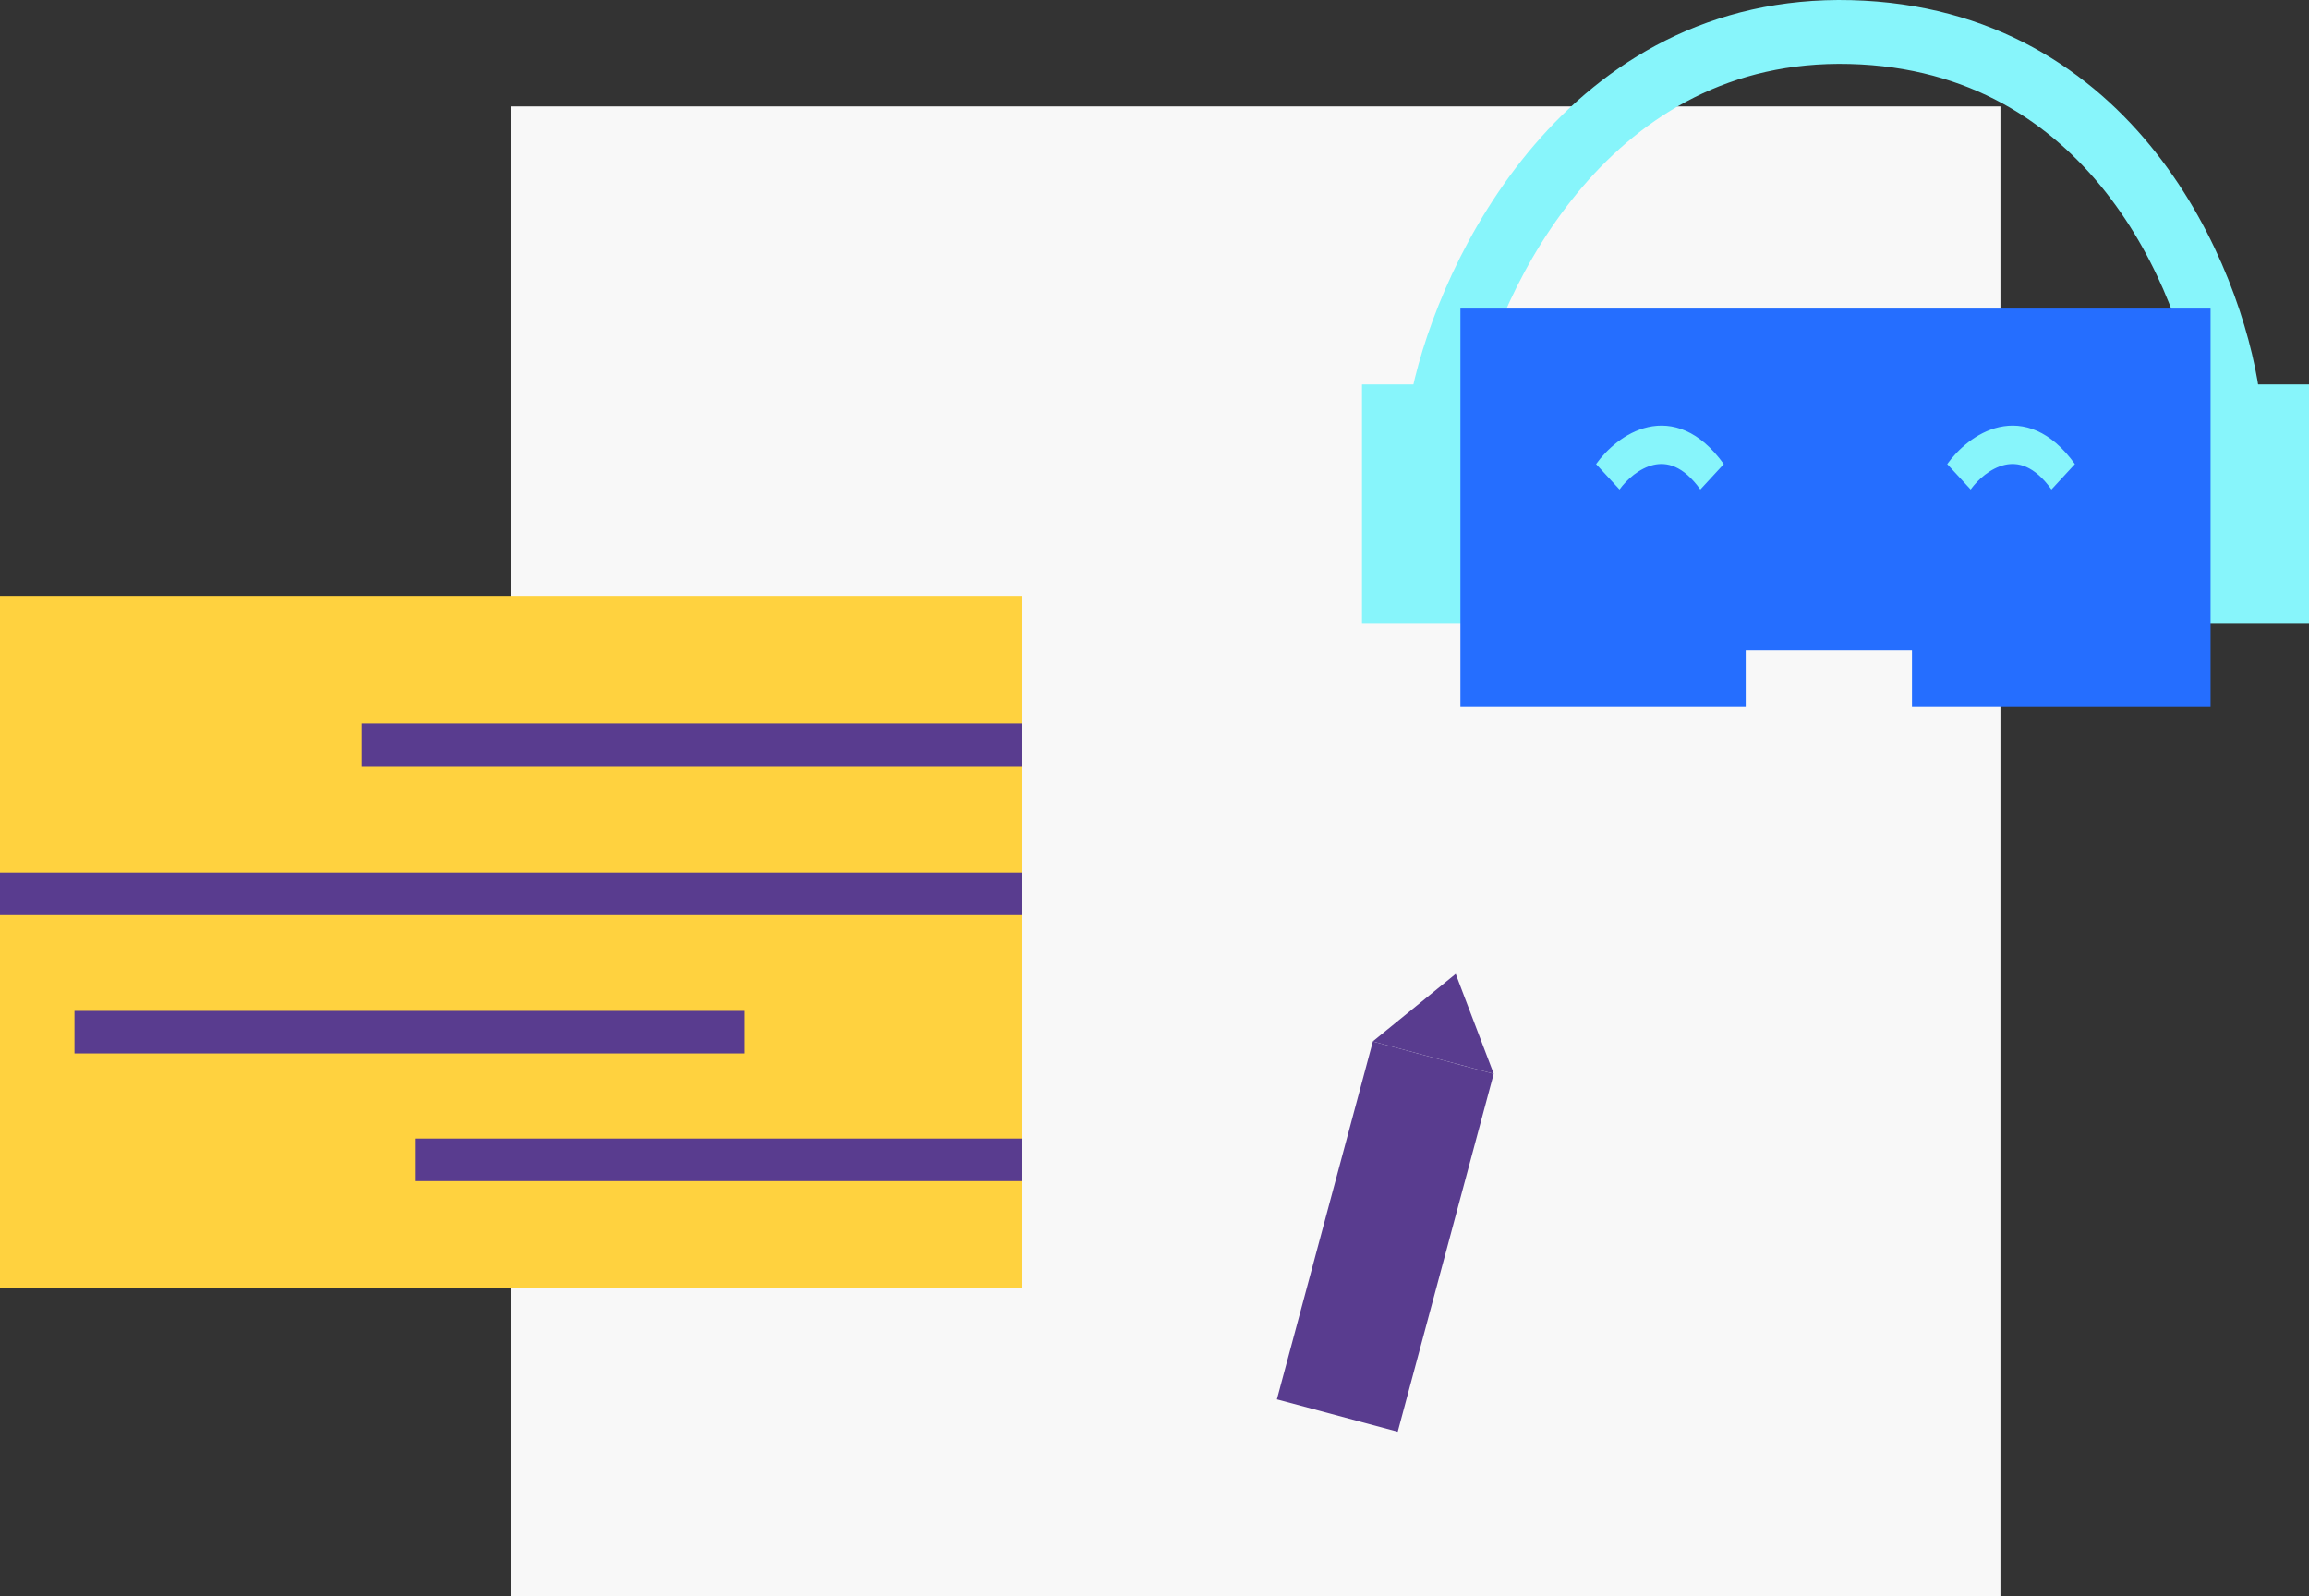 <svg width="217" height="150" viewBox="0 0 217 150" fill="none" xmlns="http://www.w3.org/2000/svg">
<rect x="0" y="0" width="217" height="150" fill="#333333" stroke="none"/>
<rect x="48" y="150" width="140" height="140" transform="rotate(-90 48 150)" fill="#F8F8F8"/>
<rect width="11.755" height="34.819" transform="matrix(0.966 0.259 -0.259 0.966 129.022 97.874)" fill="#593C8F"/>
<path d="M136.807 91.523L129.012 97.872L140.383 100.918L136.807 91.523Z" fill="#593C8F"/>
<path d="M128 36.125H137.375V58.625H128V36.125Z" fill="#87F5FB"/>
<path d="M217 58.625H207.625V36.125H217V58.625Z" fill="#87F5FB"/>
<path d="M135.625 37.375C138.136 25.657 149.308 2.378 173.912 3.013C198.516 3.647 207.806 26.185 209.375 37.375" stroke="#87F5FB" stroke-width="6"/>
<path d="M147.72 61.125C145.507 61.123 143.385 60.351 141.821 58.979C140.256 57.607 139.377 55.747 139.375 53.807V36.379C139.375 36.146 139.481 35.922 139.669 35.758C139.857 35.593 140.112 35.5 140.377 35.5H204.623C204.888 35.5 205.143 35.593 205.331 35.758C205.519 35.922 205.625 36.146 205.625 36.379V53.807C205.623 55.747 204.744 57.607 203.179 58.979C201.615 60.351 199.493 61.123 197.28 61.125H147.72Z" fill="#256EFF"/>
<path fill-rule="evenodd" clip-rule="evenodd" d="M155.409 43.689C154.066 43.992 152.87 45.074 152.203 46L150 43.613C150.966 42.272 152.709 40.633 154.876 40.144C157.17 39.625 159.721 40.449 162 43.613L159.797 46C158.158 43.724 156.626 43.414 155.409 43.689Z" fill="#87F5FB"/>
<path fill-rule="evenodd" clip-rule="evenodd" d="M188.409 43.689C187.066 43.992 185.87 45.074 185.203 46L183 43.613C183.966 42.272 185.709 40.633 187.876 40.144C190.17 39.625 192.721 40.449 195 43.613L192.797 46C191.158 43.724 189.626 43.414 188.409 43.689Z" fill="#87F5FB"/>
<path d="M164.062 62.375H141.25V33H203.75V62.375H179.688" stroke="#256EFF" stroke-width="8"/>
<rect y="56" width="96" height="65" fill="#FFD23F"/>
<path fill-rule="evenodd" clip-rule="evenodd" d="M96 111H39V107H96V111Z" fill="#593C8F"/>
<path fill-rule="evenodd" clip-rule="evenodd" d="M70 99H7V95H70V99Z" fill="#593C8F"/>
<path fill-rule="evenodd" clip-rule="evenodd" d="M96 86H0V82H96V86Z" fill="#593C8F"/>
<path fill-rule="evenodd" clip-rule="evenodd" d="M96 72H34V68H96V72Z" fill="#593C8F"/>
</svg>
